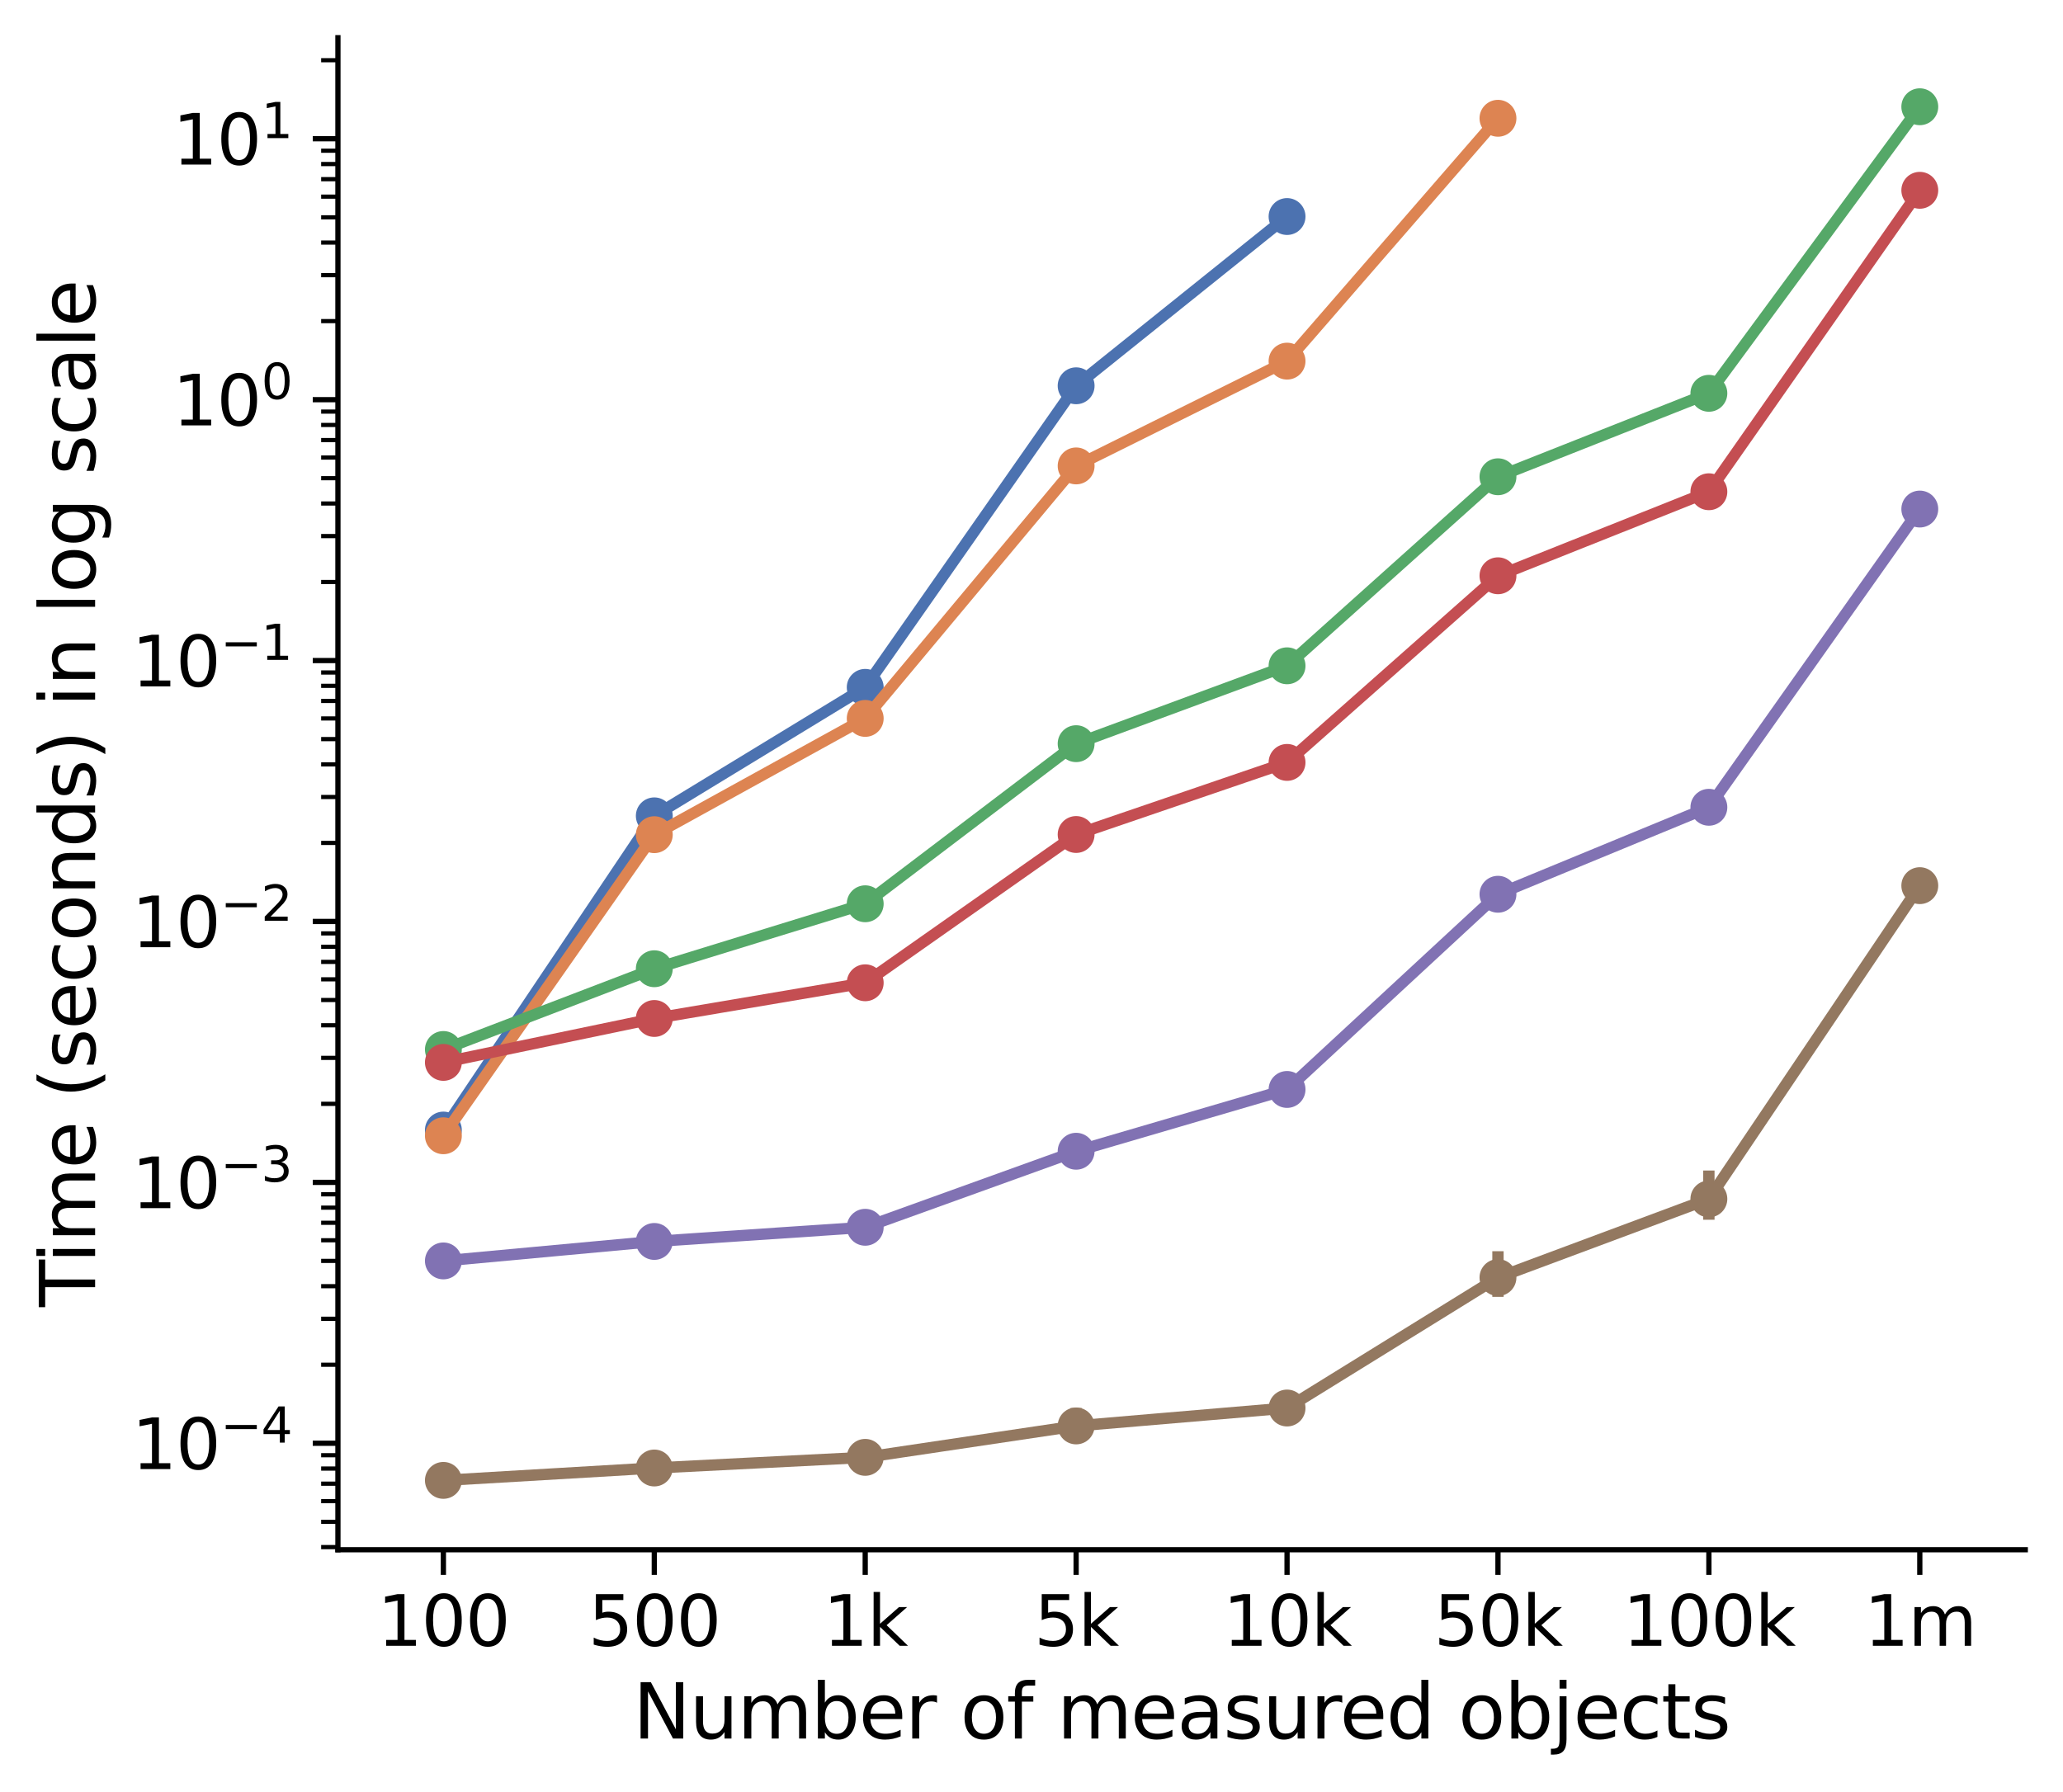<?xml version="1.0" encoding="utf-8" standalone="no"?>
<!DOCTYPE svg PUBLIC "-//W3C//DTD SVG 1.1//EN"
  "http://www.w3.org/Graphics/SVG/1.1/DTD/svg11.dtd">
<svg height="341.867pt" version="1.1" viewBox="0 0 393.502 341.867" width="393.502pt" xmlns="http://www.w3.org/2000/svg" xmlns:xlink="http://www.w3.org/1999/xlink">
 <defs>
  <style type="text/css">*{stroke-linecap:butt;stroke-linejoin:round;}</style>
 </defs>
 <g id="figure_1">
  <g id="patch_1">
   <path d="M 0 341.867 
L 393.502 341.867 
L 393.502 0 
L 0 0 
z
" style="fill:#ffffff;"/>
  </g>
  <g id="axes_1">
   <g id="patch_2">
    <path d="M 64.457 295.655 
L 386.303 295.655 
L 386.303 7.2 
L 64.457 7.2 
z
" style="fill:#ffffff;"/>
   </g>
   <g id="PathCollection_1">
    <defs>
     <path d="M 0 2.707 
C 0.718 2.707 1.407 2.422 1.914 1.914 
C 2.422 1.407 2.707 0.718 2.707 0 
C 2.707 -0.718 2.422 -1.407 1.914 -1.914 
C 1.407 -2.422 0.718 -2.707 0 -2.707 
C -0.718 -2.707 -1.407 -2.422 -1.914 -1.914 
C -2.422 -1.407 -2.707 -0.718 -2.707 0 
C -2.707 0.718 -2.422 1.407 -1.914 1.914 
C -1.407 2.422 -0.718 2.707 0 2.707 
z
" id="m5e2fe203ec" style="stroke:#4c72b0;stroke-width:1.62;"/>
    </defs>
    <g clip-path="url(#pb4904782f0)">
     <use style="fill:#4c72b0;stroke:#4c72b0;stroke-width:1.62;" x="84.572" xlink:href="#m5e2fe203ec" y="215.589"/>
     <use style="fill:#4c72b0;stroke:#4c72b0;stroke-width:1.62;" x="124.803" xlink:href="#m5e2fe203ec" y="155.646"/>
     <use style="fill:#4c72b0;stroke:#4c72b0;stroke-width:1.62;" x="165.033" xlink:href="#m5e2fe203ec" y="131.132"/>
     <use style="fill:#4c72b0;stroke:#4c72b0;stroke-width:1.62;" x="205.264" xlink:href="#m5e2fe203ec" y="73.6"/>
     <use style="fill:#4c72b0;stroke:#4c72b0;stroke-width:1.62;" x="245.495" xlink:href="#m5e2fe203ec" y="41.309"/>
    </g>
   </g>
   <g id="line2d_1">
    <path clip-path="url(#pb4904782f0)" d="M 84.572 215.589 
L 124.803 155.646 
L 165.033 131.132 
L 205.264 73.6 
L 245.495 41.309 
" style="fill:none;stroke:#4c72b0;stroke-linecap:square;stroke-width:2.16;"/>
   </g>
   <g id="line2d_2">
    <path clip-path="url(#pb4904782f0)" d="M 84.572 215.646 
L 84.572 215.53 
" style="fill:none;stroke:#4c72b0;stroke-linecap:square;stroke-width:2.16;"/>
   </g>
   <g id="line2d_3">
    <path clip-path="url(#pb4904782f0)" d="M 124.803 155.899 
L 124.803 155.406 
" style="fill:none;stroke:#4c72b0;stroke-linecap:square;stroke-width:2.16;"/>
   </g>
   <g id="line2d_4">
    <path clip-path="url(#pb4904782f0)" d="M 165.033 131.25 
L 165.033 131.026 
" style="fill:none;stroke:#4c72b0;stroke-linecap:square;stroke-width:2.16;"/>
   </g>
   <g id="line2d_5">
    <path clip-path="url(#pb4904782f0)" d="M 205.264 73.673 
L 205.264 73.527 
" style="fill:none;stroke:#4c72b0;stroke-linecap:square;stroke-width:2.16;"/>
   </g>
   <g id="line2d_6">
    <path clip-path="url(#pb4904782f0)" d="M 245.495 41.351 
L 245.495 41.266 
" style="fill:none;stroke:#4c72b0;stroke-linecap:square;stroke-width:2.16;"/>
   </g>
   <g id="line2d_7">
    <path clip-path="url(#pb4904782f0)" style="fill:none;stroke:#4c72b0;stroke-linecap:square;stroke-width:2.16;"/>
   </g>
   <g id="line2d_8">
    <path clip-path="url(#pb4904782f0)" style="fill:none;stroke:#4c72b0;stroke-linecap:square;stroke-width:2.16;"/>
   </g>
   <g id="line2d_9">
    <path clip-path="url(#pb4904782f0)" style="fill:none;stroke:#4c72b0;stroke-linecap:square;stroke-width:2.16;"/>
   </g>
   <g id="matplotlib.axis_1">
    <g id="xtick_1">
     <g id="line2d_10">
      <defs>
       <path d="M 0 0 
L 0 4.8 
" id="m82e3176589" style="stroke:#000000;"/>
      </defs>
      <g>
       <use style="stroke:#000000;" x="84.572" xlink:href="#m82e3176589" y="295.655"/>
      </g>
     </g>
     <g id="text_1">
      <!-- 100 -->
      <g transform="translate(71.974 313.985)scale(0.132 -0.132)">
       <defs>
        <path d="M 794 531 
L 1825 531 
L 1825 4091 
L 703 3866 
L 703 4441 
L 1819 4666 
L 2450 4666 
L 2450 531 
L 3481 531 
L 3481 0 
L 794 0 
L 794 531 
z
" id="DejaVuSans-31" transform="scale(0.016)"/>
        <path d="M 2034 4250 
Q 1547 4250 1301 3770 
Q 1056 3291 1056 2328 
Q 1056 1369 1301 889 
Q 1547 409 2034 409 
Q 2525 409 2770 889 
Q 3016 1369 3016 2328 
Q 3016 3291 2770 3770 
Q 2525 4250 2034 4250 
z
M 2034 4750 
Q 2819 4750 3233 4129 
Q 3647 3509 3647 2328 
Q 3647 1150 3233 529 
Q 2819 -91 2034 -91 
Q 1250 -91 836 529 
Q 422 1150 422 2328 
Q 422 3509 836 4129 
Q 1250 4750 2034 4750 
z
" id="DejaVuSans-30" transform="scale(0.016)"/>
       </defs>
       <use xlink:href="#DejaVuSans-31"/>
       <use x="63.623" xlink:href="#DejaVuSans-30"/>
       <use x="127.246" xlink:href="#DejaVuSans-30"/>
      </g>
     </g>
    </g>
    <g id="xtick_2">
     <g id="line2d_11">
      <g>
       <use style="stroke:#000000;" x="124.803" xlink:href="#m82e3176589" y="295.655"/>
      </g>
     </g>
     <g id="text_2">
      <!-- 500 -->
      <g transform="translate(112.205 313.985)scale(0.132 -0.132)">
       <defs>
        <path d="M 691 4666 
L 3169 4666 
L 3169 4134 
L 1269 4134 
L 1269 2991 
Q 1406 3038 1543 3061 
Q 1681 3084 1819 3084 
Q 2600 3084 3056 2656 
Q 3513 2228 3513 1497 
Q 3513 744 3044 326 
Q 2575 -91 1722 -91 
Q 1428 -91 1123 -41 
Q 819 9 494 109 
L 494 744 
Q 775 591 1075 516 
Q 1375 441 1709 441 
Q 2250 441 2565 725 
Q 2881 1009 2881 1497 
Q 2881 1984 2565 2268 
Q 2250 2553 1709 2553 
Q 1456 2553 1204 2497 
Q 953 2441 691 2322 
L 691 4666 
z
" id="DejaVuSans-35" transform="scale(0.016)"/>
       </defs>
       <use xlink:href="#DejaVuSans-35"/>
       <use x="63.623" xlink:href="#DejaVuSans-30"/>
       <use x="127.246" xlink:href="#DejaVuSans-30"/>
      </g>
     </g>
    </g>
    <g id="xtick_3">
     <g id="line2d_12">
      <g>
       <use style="stroke:#000000;" x="165.033" xlink:href="#m82e3176589" y="295.655"/>
      </g>
     </g>
     <g id="text_3">
      <!-- 1k -->
      <g transform="translate(157.012 313.985)scale(0.132 -0.132)">
       <defs>
        <path d="M 581 4863 
L 1159 4863 
L 1159 1991 
L 2875 3500 
L 3609 3500 
L 1753 1863 
L 3688 0 
L 2938 0 
L 1159 1709 
L 1159 0 
L 581 0 
L 581 4863 
z
" id="DejaVuSans-6b" transform="scale(0.016)"/>
       </defs>
       <use xlink:href="#DejaVuSans-31"/>
       <use x="63.623" xlink:href="#DejaVuSans-6b"/>
      </g>
     </g>
    </g>
    <g id="xtick_4">
     <g id="line2d_13">
      <g>
       <use style="stroke:#000000;" x="205.264" xlink:href="#m82e3176589" y="295.655"/>
      </g>
     </g>
     <g id="text_4">
      <!-- 5k -->
      <g transform="translate(197.243 313.985)scale(0.132 -0.132)">
       <use xlink:href="#DejaVuSans-35"/>
       <use x="63.623" xlink:href="#DejaVuSans-6b"/>
      </g>
     </g>
    </g>
    <g id="xtick_5">
     <g id="line2d_14">
      <g>
       <use style="stroke:#000000;" x="245.495" xlink:href="#m82e3176589" y="295.655"/>
      </g>
     </g>
     <g id="text_5">
      <!-- 10k -->
      <g transform="translate(233.275 313.985)scale(0.132 -0.132)">
       <use xlink:href="#DejaVuSans-31"/>
       <use x="63.623" xlink:href="#DejaVuSans-30"/>
       <use x="127.246" xlink:href="#DejaVuSans-6b"/>
      </g>
     </g>
    </g>
    <g id="xtick_6">
     <g id="line2d_15">
      <g>
       <use style="stroke:#000000;" x="285.726" xlink:href="#m82e3176589" y="295.655"/>
      </g>
     </g>
     <g id="text_6">
      <!-- 50k -->
      <g transform="translate(273.505 313.985)scale(0.132 -0.132)">
       <use xlink:href="#DejaVuSans-35"/>
       <use x="63.623" xlink:href="#DejaVuSans-30"/>
       <use x="127.246" xlink:href="#DejaVuSans-6b"/>
      </g>
     </g>
    </g>
    <g id="xtick_7">
     <g id="line2d_16">
      <g>
       <use style="stroke:#000000;" x="325.956" xlink:href="#m82e3176589" y="295.655"/>
      </g>
     </g>
     <g id="text_7">
      <!-- 100k -->
      <g transform="translate(309.537 313.985)scale(0.132 -0.132)">
       <use xlink:href="#DejaVuSans-31"/>
       <use x="63.623" xlink:href="#DejaVuSans-30"/>
       <use x="127.246" xlink:href="#DejaVuSans-30"/>
       <use x="190.869" xlink:href="#DejaVuSans-6b"/>
      </g>
     </g>
    </g>
    <g id="xtick_8">
     <g id="line2d_17">
      <g>
       <use style="stroke:#000000;" x="366.187" xlink:href="#m82e3176589" y="295.655"/>
      </g>
     </g>
     <g id="text_8">
      <!-- 1m -->
      <g transform="translate(355.559 313.985)scale(0.132 -0.132)">
       <defs>
        <path d="M 3328 2828 
Q 3544 3216 3844 3400 
Q 4144 3584 4550 3584 
Q 5097 3584 5394 3201 
Q 5691 2819 5691 2113 
L 5691 0 
L 5113 0 
L 5113 2094 
Q 5113 2597 4934 2840 
Q 4756 3084 4391 3084 
Q 3944 3084 3684 2787 
Q 3425 2491 3425 1978 
L 3425 0 
L 2847 0 
L 2847 2094 
Q 2847 2600 2669 2842 
Q 2491 3084 2119 3084 
Q 1678 3084 1418 2786 
Q 1159 2488 1159 1978 
L 1159 0 
L 581 0 
L 581 3500 
L 1159 3500 
L 1159 2956 
Q 1356 3278 1631 3431 
Q 1906 3584 2284 3584 
Q 2666 3584 2933 3390 
Q 3200 3197 3328 2828 
z
" id="DejaVuSans-6d" transform="scale(0.016)"/>
       </defs>
       <use xlink:href="#DejaVuSans-31"/>
       <use x="63.623" xlink:href="#DejaVuSans-6d"/>
      </g>
     </g>
    </g>
    <g id="text_9">
     <!-- Number of measured objects -->
     <g transform="translate(120.743 331.672)scale(0.144 -0.144)">
      <defs>
       <path d="M 628 4666 
L 1478 4666 
L 3547 763 
L 3547 4666 
L 4159 4666 
L 4159 0 
L 3309 0 
L 1241 3903 
L 1241 0 
L 628 0 
L 628 4666 
z
" id="DejaVuSans-4e" transform="scale(0.016)"/>
       <path d="M 544 1381 
L 544 3500 
L 1119 3500 
L 1119 1403 
Q 1119 906 1312 657 
Q 1506 409 1894 409 
Q 2359 409 2629 706 
Q 2900 1003 2900 1516 
L 2900 3500 
L 3475 3500 
L 3475 0 
L 2900 0 
L 2900 538 
Q 2691 219 2414 64 
Q 2138 -91 1772 -91 
Q 1169 -91 856 284 
Q 544 659 544 1381 
z
M 1991 3584 
L 1991 3584 
z
" id="DejaVuSans-75" transform="scale(0.016)"/>
       <path d="M 3116 1747 
Q 3116 2381 2855 2742 
Q 2594 3103 2138 3103 
Q 1681 3103 1420 2742 
Q 1159 2381 1159 1747 
Q 1159 1113 1420 752 
Q 1681 391 2138 391 
Q 2594 391 2855 752 
Q 3116 1113 3116 1747 
z
M 1159 2969 
Q 1341 3281 1617 3432 
Q 1894 3584 2278 3584 
Q 2916 3584 3314 3078 
Q 3713 2572 3713 1747 
Q 3713 922 3314 415 
Q 2916 -91 2278 -91 
Q 1894 -91 1617 61 
Q 1341 213 1159 525 
L 1159 0 
L 581 0 
L 581 4863 
L 1159 4863 
L 1159 2969 
z
" id="DejaVuSans-62" transform="scale(0.016)"/>
       <path d="M 3597 1894 
L 3597 1613 
L 953 1613 
Q 991 1019 1311 708 
Q 1631 397 2203 397 
Q 2534 397 2845 478 
Q 3156 559 3463 722 
L 3463 178 
Q 3153 47 2828 -22 
Q 2503 -91 2169 -91 
Q 1331 -91 842 396 
Q 353 884 353 1716 
Q 353 2575 817 3079 
Q 1281 3584 2069 3584 
Q 2775 3584 3186 3129 
Q 3597 2675 3597 1894 
z
M 3022 2063 
Q 3016 2534 2758 2815 
Q 2500 3097 2075 3097 
Q 1594 3097 1305 2825 
Q 1016 2553 972 2059 
L 3022 2063 
z
" id="DejaVuSans-65" transform="scale(0.016)"/>
       <path d="M 2631 2963 
Q 2534 3019 2420 3045 
Q 2306 3072 2169 3072 
Q 1681 3072 1420 2755 
Q 1159 2438 1159 1844 
L 1159 0 
L 581 0 
L 581 3500 
L 1159 3500 
L 1159 2956 
Q 1341 3275 1631 3429 
Q 1922 3584 2338 3584 
Q 2397 3584 2469 3576 
Q 2541 3569 2628 3553 
L 2631 2963 
z
" id="DejaVuSans-72" transform="scale(0.016)"/>
       <path id="DejaVuSans-20" transform="scale(0.016)"/>
       <path d="M 1959 3097 
Q 1497 3097 1228 2736 
Q 959 2375 959 1747 
Q 959 1119 1226 758 
Q 1494 397 1959 397 
Q 2419 397 2687 759 
Q 2956 1122 2956 1747 
Q 2956 2369 2687 2733 
Q 2419 3097 1959 3097 
z
M 1959 3584 
Q 2709 3584 3137 3096 
Q 3566 2609 3566 1747 
Q 3566 888 3137 398 
Q 2709 -91 1959 -91 
Q 1206 -91 779 398 
Q 353 888 353 1747 
Q 353 2609 779 3096 
Q 1206 3584 1959 3584 
z
" id="DejaVuSans-6f" transform="scale(0.016)"/>
       <path d="M 2375 4863 
L 2375 4384 
L 1825 4384 
Q 1516 4384 1395 4259 
Q 1275 4134 1275 3809 
L 1275 3500 
L 2222 3500 
L 2222 3053 
L 1275 3053 
L 1275 0 
L 697 0 
L 697 3053 
L 147 3053 
L 147 3500 
L 697 3500 
L 697 3744 
Q 697 4328 969 4595 
Q 1241 4863 1831 4863 
L 2375 4863 
z
" id="DejaVuSans-66" transform="scale(0.016)"/>
       <path d="M 2194 1759 
Q 1497 1759 1228 1600 
Q 959 1441 959 1056 
Q 959 750 1161 570 
Q 1363 391 1709 391 
Q 2188 391 2477 730 
Q 2766 1069 2766 1631 
L 2766 1759 
L 2194 1759 
z
M 3341 1997 
L 3341 0 
L 2766 0 
L 2766 531 
Q 2569 213 2275 61 
Q 1981 -91 1556 -91 
Q 1019 -91 701 211 
Q 384 513 384 1019 
Q 384 1609 779 1909 
Q 1175 2209 1959 2209 
L 2766 2209 
L 2766 2266 
Q 2766 2663 2505 2880 
Q 2244 3097 1772 3097 
Q 1472 3097 1187 3025 
Q 903 2953 641 2809 
L 641 3341 
Q 956 3463 1253 3523 
Q 1550 3584 1831 3584 
Q 2591 3584 2966 3190 
Q 3341 2797 3341 1997 
z
" id="DejaVuSans-61" transform="scale(0.016)"/>
       <path d="M 2834 3397 
L 2834 2853 
Q 2591 2978 2328 3040 
Q 2066 3103 1784 3103 
Q 1356 3103 1142 2972 
Q 928 2841 928 2578 
Q 928 2378 1081 2264 
Q 1234 2150 1697 2047 
L 1894 2003 
Q 2506 1872 2764 1633 
Q 3022 1394 3022 966 
Q 3022 478 2636 193 
Q 2250 -91 1575 -91 
Q 1294 -91 989 -36 
Q 684 19 347 128 
L 347 722 
Q 666 556 975 473 
Q 1284 391 1588 391 
Q 1994 391 2212 530 
Q 2431 669 2431 922 
Q 2431 1156 2273 1281 
Q 2116 1406 1581 1522 
L 1381 1569 
Q 847 1681 609 1914 
Q 372 2147 372 2553 
Q 372 3047 722 3315 
Q 1072 3584 1716 3584 
Q 2034 3584 2315 3537 
Q 2597 3491 2834 3397 
z
" id="DejaVuSans-73" transform="scale(0.016)"/>
       <path d="M 2906 2969 
L 2906 4863 
L 3481 4863 
L 3481 0 
L 2906 0 
L 2906 525 
Q 2725 213 2448 61 
Q 2172 -91 1784 -91 
Q 1150 -91 751 415 
Q 353 922 353 1747 
Q 353 2572 751 3078 
Q 1150 3584 1784 3584 
Q 2172 3584 2448 3432 
Q 2725 3281 2906 2969 
z
M 947 1747 
Q 947 1113 1208 752 
Q 1469 391 1925 391 
Q 2381 391 2643 752 
Q 2906 1113 2906 1747 
Q 2906 2381 2643 2742 
Q 2381 3103 1925 3103 
Q 1469 3103 1208 2742 
Q 947 2381 947 1747 
z
" id="DejaVuSans-64" transform="scale(0.016)"/>
       <path d="M 603 3500 
L 1178 3500 
L 1178 -63 
Q 1178 -731 923 -1031 
Q 669 -1331 103 -1331 
L -116 -1331 
L -116 -844 
L 38 -844 
Q 366 -844 484 -692 
Q 603 -541 603 -63 
L 603 3500 
z
M 603 4863 
L 1178 4863 
L 1178 4134 
L 603 4134 
L 603 4863 
z
" id="DejaVuSans-6a" transform="scale(0.016)"/>
       <path d="M 3122 3366 
L 3122 2828 
Q 2878 2963 2633 3030 
Q 2388 3097 2138 3097 
Q 1578 3097 1268 2742 
Q 959 2388 959 1747 
Q 959 1106 1268 751 
Q 1578 397 2138 397 
Q 2388 397 2633 464 
Q 2878 531 3122 666 
L 3122 134 
Q 2881 22 2623 -34 
Q 2366 -91 2075 -91 
Q 1284 -91 818 406 
Q 353 903 353 1747 
Q 353 2603 823 3093 
Q 1294 3584 2113 3584 
Q 2378 3584 2631 3529 
Q 2884 3475 3122 3366 
z
" id="DejaVuSans-63" transform="scale(0.016)"/>
       <path d="M 1172 4494 
L 1172 3500 
L 2356 3500 
L 2356 3053 
L 1172 3053 
L 1172 1153 
Q 1172 725 1289 603 
Q 1406 481 1766 481 
L 2356 481 
L 2356 0 
L 1766 0 
Q 1100 0 847 248 
Q 594 497 594 1153 
L 594 3053 
L 172 3053 
L 172 3500 
L 594 3500 
L 594 4494 
L 1172 4494 
z
" id="DejaVuSans-74" transform="scale(0.016)"/>
      </defs>
      <use xlink:href="#DejaVuSans-4e"/>
      <use x="74.805" xlink:href="#DejaVuSans-75"/>
      <use x="138.184" xlink:href="#DejaVuSans-6d"/>
      <use x="235.596" xlink:href="#DejaVuSans-62"/>
      <use x="299.072" xlink:href="#DejaVuSans-65"/>
      <use x="360.596" xlink:href="#DejaVuSans-72"/>
      <use x="401.709" xlink:href="#DejaVuSans-20"/>
      <use x="433.496" xlink:href="#DejaVuSans-6f"/>
      <use x="494.678" xlink:href="#DejaVuSans-66"/>
      <use x="529.883" xlink:href="#DejaVuSans-20"/>
      <use x="561.67" xlink:href="#DejaVuSans-6d"/>
      <use x="659.082" xlink:href="#DejaVuSans-65"/>
      <use x="720.605" xlink:href="#DejaVuSans-61"/>
      <use x="781.885" xlink:href="#DejaVuSans-73"/>
      <use x="833.984" xlink:href="#DejaVuSans-75"/>
      <use x="897.363" xlink:href="#DejaVuSans-72"/>
      <use x="936.227" xlink:href="#DejaVuSans-65"/>
      <use x="997.75" xlink:href="#DejaVuSans-64"/>
      <use x="1061.227" xlink:href="#DejaVuSans-20"/>
      <use x="1093.014" xlink:href="#DejaVuSans-6f"/>
      <use x="1154.195" xlink:href="#DejaVuSans-62"/>
      <use x="1217.672" xlink:href="#DejaVuSans-6a"/>
      <use x="1245.455" xlink:href="#DejaVuSans-65"/>
      <use x="1306.979" xlink:href="#DejaVuSans-63"/>
      <use x="1361.959" xlink:href="#DejaVuSans-74"/>
      <use x="1401.168" xlink:href="#DejaVuSans-73"/>
     </g>
    </g>
   </g>
   <g id="matplotlib.axis_2">
    <g id="ytick_1">
     <g id="line2d_18">
      <defs>
       <path d="M 0 0 
L -4.8 0 
" id="m9b0d79486d" style="stroke:#000000;"/>
      </defs>
      <g>
       <use style="stroke:#000000;" x="64.457" xlink:href="#m9b0d79486d" y="275.344"/>
      </g>
     </g>
     <g id="text_10">
      <!-- $\mathdefault{10^{-4}}$ -->
      <g transform="translate(25.137 280.359)scale(0.132 -0.132)">
       <defs>
        <path d="M 678 2272 
L 4684 2272 
L 4684 1741 
L 678 1741 
L 678 2272 
z
" id="DejaVuSans-2212" transform="scale(0.016)"/>
        <path d="M 2419 4116 
L 825 1625 
L 2419 1625 
L 2419 4116 
z
M 2253 4666 
L 3047 4666 
L 3047 1625 
L 3713 1625 
L 3713 1100 
L 3047 1100 
L 3047 0 
L 2419 0 
L 2419 1100 
L 313 1100 
L 313 1709 
L 2253 4666 
z
" id="DejaVuSans-34" transform="scale(0.016)"/>
       </defs>
       <use transform="translate(0 0.684)" xlink:href="#DejaVuSans-31"/>
       <use transform="translate(63.623 0.684)" xlink:href="#DejaVuSans-30"/>
       <use transform="translate(128.203 38.966)scale(0.7)" xlink:href="#DejaVuSans-2212"/>
       <use transform="translate(186.855 38.966)scale(0.7)" xlink:href="#DejaVuSans-34"/>
      </g>
     </g>
    </g>
    <g id="ytick_2">
     <g id="line2d_19">
      <g>
       <use style="stroke:#000000;" x="64.457" xlink:href="#m9b0d79486d" y="225.57"/>
      </g>
     </g>
     <g id="text_11">
      <!-- $\mathdefault{10^{-3}}$ -->
      <g transform="translate(25.137 230.585)scale(0.132 -0.132)">
       <defs>
        <path d="M 2597 2516 
Q 3050 2419 3304 2112 
Q 3559 1806 3559 1356 
Q 3559 666 3084 287 
Q 2609 -91 1734 -91 
Q 1441 -91 1130 -33 
Q 819 25 488 141 
L 488 750 
Q 750 597 1062 519 
Q 1375 441 1716 441 
Q 2309 441 2620 675 
Q 2931 909 2931 1356 
Q 2931 1769 2642 2001 
Q 2353 2234 1838 2234 
L 1294 2234 
L 1294 2753 
L 1863 2753 
Q 2328 2753 2575 2939 
Q 2822 3125 2822 3475 
Q 2822 3834 2567 4026 
Q 2313 4219 1838 4219 
Q 1578 4219 1281 4162 
Q 984 4106 628 3988 
L 628 4550 
Q 988 4650 1302 4700 
Q 1616 4750 1894 4750 
Q 2613 4750 3031 4423 
Q 3450 4097 3450 3541 
Q 3450 3153 3228 2886 
Q 3006 2619 2597 2516 
z
" id="DejaVuSans-33" transform="scale(0.016)"/>
       </defs>
       <use transform="translate(0 0.766)" xlink:href="#DejaVuSans-31"/>
       <use transform="translate(63.623 0.766)" xlink:href="#DejaVuSans-30"/>
       <use transform="translate(128.203 39.047)scale(0.7)" xlink:href="#DejaVuSans-2212"/>
       <use transform="translate(186.855 39.047)scale(0.7)" xlink:href="#DejaVuSans-33"/>
      </g>
     </g>
    </g>
    <g id="ytick_3">
     <g id="line2d_20">
      <g>
       <use style="stroke:#000000;" x="64.457" xlink:href="#m9b0d79486d" y="175.795"/>
      </g>
     </g>
     <g id="text_12">
      <!-- $\mathdefault{10^{-2}}$ -->
      <g transform="translate(25.137 180.81)scale(0.132 -0.132)">
       <defs>
        <path d="M 1228 531 
L 3431 531 
L 3431 0 
L 469 0 
L 469 531 
Q 828 903 1448 1529 
Q 2069 2156 2228 2338 
Q 2531 2678 2651 2914 
Q 2772 3150 2772 3378 
Q 2772 3750 2511 3984 
Q 2250 4219 1831 4219 
Q 1534 4219 1204 4116 
Q 875 4013 500 3803 
L 500 4441 
Q 881 4594 1212 4672 
Q 1544 4750 1819 4750 
Q 2544 4750 2975 4387 
Q 3406 4025 3406 3419 
Q 3406 3131 3298 2873 
Q 3191 2616 2906 2266 
Q 2828 2175 2409 1742 
Q 1991 1309 1228 531 
z
" id="DejaVuSans-32" transform="scale(0.016)"/>
       </defs>
       <use transform="translate(0 0.766)" xlink:href="#DejaVuSans-31"/>
       <use transform="translate(63.623 0.766)" xlink:href="#DejaVuSans-30"/>
       <use transform="translate(128.203 39.047)scale(0.7)" xlink:href="#DejaVuSans-2212"/>
       <use transform="translate(186.855 39.047)scale(0.7)" xlink:href="#DejaVuSans-32"/>
      </g>
     </g>
    </g>
    <g id="ytick_4">
     <g id="line2d_21">
      <g>
       <use style="stroke:#000000;" x="64.457" xlink:href="#m9b0d79486d" y="126.021"/>
      </g>
     </g>
     <g id="text_13">
      <!-- $\mathdefault{10^{-1}}$ -->
      <g transform="translate(25.137 131.036)scale(0.132 -0.132)">
       <use transform="translate(0 0.684)" xlink:href="#DejaVuSans-31"/>
       <use transform="translate(63.623 0.684)" xlink:href="#DejaVuSans-30"/>
       <use transform="translate(128.203 38.966)scale(0.7)" xlink:href="#DejaVuSans-2212"/>
       <use transform="translate(186.855 38.966)scale(0.7)" xlink:href="#DejaVuSans-31"/>
      </g>
     </g>
    </g>
    <g id="ytick_5">
     <g id="line2d_22">
      <g>
       <use style="stroke:#000000;" x="64.457" xlink:href="#m9b0d79486d" y="76.247"/>
      </g>
     </g>
     <g id="text_14">
      <!-- $\mathdefault{10^{0}}$ -->
      <g transform="translate(32.925 81.262)scale(0.132 -0.132)">
       <use transform="translate(0 0.766)" xlink:href="#DejaVuSans-31"/>
       <use transform="translate(63.623 0.766)" xlink:href="#DejaVuSans-30"/>
       <use transform="translate(128.203 39.047)scale(0.7)" xlink:href="#DejaVuSans-30"/>
      </g>
     </g>
    </g>
    <g id="ytick_6">
     <g id="line2d_23">
      <g>
       <use style="stroke:#000000;" x="64.457" xlink:href="#m9b0d79486d" y="26.472"/>
      </g>
     </g>
     <g id="text_15">
      <!-- $\mathdefault{10^{1}}$ -->
      <g transform="translate(32.925 31.487)scale(0.132 -0.132)">
       <use transform="translate(0 0.684)" xlink:href="#DejaVuSans-31"/>
       <use transform="translate(63.623 0.684)" xlink:href="#DejaVuSans-30"/>
       <use transform="translate(128.203 38.966)scale(0.7)" xlink:href="#DejaVuSans-31"/>
      </g>
     </g>
    </g>
    <g id="ytick_7">
     <g id="line2d_24">
      <defs>
       <path d="M 0 0 
L -3.2 0 
" id="m4bb1636d30" style="stroke:#000000;stroke-width:0.8;"/>
      </defs>
      <g>
       <use style="stroke:#000000;stroke-width:0.8;" x="64.457" xlink:href="#m4bb1636d30" y="295.152"/>
      </g>
     </g>
    </g>
    <g id="ytick_8">
     <g id="line2d_25">
      <g>
       <use style="stroke:#000000;stroke-width:0.8;" x="64.457" xlink:href="#m4bb1636d30" y="290.328"/>
      </g>
     </g>
    </g>
    <g id="ytick_9">
     <g id="line2d_26">
      <g>
       <use style="stroke:#000000;stroke-width:0.8;" x="64.457" xlink:href="#m4bb1636d30" y="286.387"/>
      </g>
     </g>
    </g>
    <g id="ytick_10">
     <g id="line2d_27">
      <g>
       <use style="stroke:#000000;stroke-width:0.8;" x="64.457" xlink:href="#m4bb1636d30" y="283.054"/>
      </g>
     </g>
    </g>
    <g id="ytick_11">
     <g id="line2d_28">
      <g>
       <use style="stroke:#000000;stroke-width:0.8;" x="64.457" xlink:href="#m4bb1636d30" y="280.168"/>
      </g>
     </g>
    </g>
    <g id="ytick_12">
     <g id="line2d_29">
      <g>
       <use style="stroke:#000000;stroke-width:0.8;" x="64.457" xlink:href="#m4bb1636d30" y="277.622"/>
      </g>
     </g>
    </g>
    <g id="ytick_13">
     <g id="line2d_30">
      <g>
       <use style="stroke:#000000;stroke-width:0.8;" x="64.457" xlink:href="#m4bb1636d30" y="260.361"/>
      </g>
     </g>
    </g>
    <g id="ytick_14">
     <g id="line2d_31">
      <g>
       <use style="stroke:#000000;stroke-width:0.8;" x="64.457" xlink:href="#m4bb1636d30" y="251.596"/>
      </g>
     </g>
    </g>
    <g id="ytick_15">
     <g id="line2d_32">
      <g>
       <use style="stroke:#000000;stroke-width:0.8;" x="64.457" xlink:href="#m4bb1636d30" y="245.377"/>
      </g>
     </g>
    </g>
    <g id="ytick_16">
     <g id="line2d_33">
      <g>
       <use style="stroke:#000000;stroke-width:0.8;" x="64.457" xlink:href="#m4bb1636d30" y="240.553"/>
      </g>
     </g>
    </g>
    <g id="ytick_17">
     <g id="line2d_34">
      <g>
       <use style="stroke:#000000;stroke-width:0.8;" x="64.457" xlink:href="#m4bb1636d30" y="236.612"/>
      </g>
     </g>
    </g>
    <g id="ytick_18">
     <g id="line2d_35">
      <g>
       <use style="stroke:#000000;stroke-width:0.8;" x="64.457" xlink:href="#m4bb1636d30" y="233.28"/>
      </g>
     </g>
    </g>
    <g id="ytick_19">
     <g id="line2d_36">
      <g>
       <use style="stroke:#000000;stroke-width:0.8;" x="64.457" xlink:href="#m4bb1636d30" y="230.394"/>
      </g>
     </g>
    </g>
    <g id="ytick_20">
     <g id="line2d_37">
      <g>
       <use style="stroke:#000000;stroke-width:0.8;" x="64.457" xlink:href="#m4bb1636d30" y="227.847"/>
      </g>
     </g>
    </g>
    <g id="ytick_21">
     <g id="line2d_38">
      <g>
       <use style="stroke:#000000;stroke-width:0.8;" x="64.457" xlink:href="#m4bb1636d30" y="210.586"/>
      </g>
     </g>
    </g>
    <g id="ytick_22">
     <g id="line2d_39">
      <g>
       <use style="stroke:#000000;stroke-width:0.8;" x="64.457" xlink:href="#m4bb1636d30" y="201.821"/>
      </g>
     </g>
    </g>
    <g id="ytick_23">
     <g id="line2d_40">
      <g>
       <use style="stroke:#000000;stroke-width:0.8;" x="64.457" xlink:href="#m4bb1636d30" y="195.603"/>
      </g>
     </g>
    </g>
    <g id="ytick_24">
     <g id="line2d_41">
      <g>
       <use style="stroke:#000000;stroke-width:0.8;" x="64.457" xlink:href="#m4bb1636d30" y="190.779"/>
      </g>
     </g>
    </g>
    <g id="ytick_25">
     <g id="line2d_42">
      <g>
       <use style="stroke:#000000;stroke-width:0.8;" x="64.457" xlink:href="#m4bb1636d30" y="186.838"/>
      </g>
     </g>
    </g>
    <g id="ytick_26">
     <g id="line2d_43">
      <g>
       <use style="stroke:#000000;stroke-width:0.8;" x="64.457" xlink:href="#m4bb1636d30" y="183.506"/>
      </g>
     </g>
    </g>
    <g id="ytick_27">
     <g id="line2d_44">
      <g>
       <use style="stroke:#000000;stroke-width:0.8;" x="64.457" xlink:href="#m4bb1636d30" y="180.619"/>
      </g>
     </g>
    </g>
    <g id="ytick_28">
     <g id="line2d_45">
      <g>
       <use style="stroke:#000000;stroke-width:0.8;" x="64.457" xlink:href="#m4bb1636d30" y="178.073"/>
      </g>
     </g>
    </g>
    <g id="ytick_29">
     <g id="line2d_46">
      <g>
       <use style="stroke:#000000;stroke-width:0.8;" x="64.457" xlink:href="#m4bb1636d30" y="160.812"/>
      </g>
     </g>
    </g>
    <g id="ytick_30">
     <g id="line2d_47">
      <g>
       <use style="stroke:#000000;stroke-width:0.8;" x="64.457" xlink:href="#m4bb1636d30" y="152.047"/>
      </g>
     </g>
    </g>
    <g id="ytick_31">
     <g id="line2d_48">
      <g>
       <use style="stroke:#000000;stroke-width:0.8;" x="64.457" xlink:href="#m4bb1636d30" y="145.828"/>
      </g>
     </g>
    </g>
    <g id="ytick_32">
     <g id="line2d_49">
      <g>
       <use style="stroke:#000000;stroke-width:0.8;" x="64.457" xlink:href="#m4bb1636d30" y="141.005"/>
      </g>
     </g>
    </g>
    <g id="ytick_33">
     <g id="line2d_50">
      <g>
       <use style="stroke:#000000;stroke-width:0.8;" x="64.457" xlink:href="#m4bb1636d30" y="137.063"/>
      </g>
     </g>
    </g>
    <g id="ytick_34">
     <g id="line2d_51">
      <g>
       <use style="stroke:#000000;stroke-width:0.8;" x="64.457" xlink:href="#m4bb1636d30" y="133.731"/>
      </g>
     </g>
    </g>
    <g id="ytick_35">
     <g id="line2d_52">
      <g>
       <use style="stroke:#000000;stroke-width:0.8;" x="64.457" xlink:href="#m4bb1636d30" y="130.845"/>
      </g>
     </g>
    </g>
    <g id="ytick_36">
     <g id="line2d_53">
      <g>
       <use style="stroke:#000000;stroke-width:0.8;" x="64.457" xlink:href="#m4bb1636d30" y="128.299"/>
      </g>
     </g>
    </g>
    <g id="ytick_37">
     <g id="line2d_54">
      <g>
       <use style="stroke:#000000;stroke-width:0.8;" x="64.457" xlink:href="#m4bb1636d30" y="111.037"/>
      </g>
     </g>
    </g>
    <g id="ytick_38">
     <g id="line2d_55">
      <g>
       <use style="stroke:#000000;stroke-width:0.8;" x="64.457" xlink:href="#m4bb1636d30" y="102.273"/>
      </g>
     </g>
    </g>
    <g id="ytick_39">
     <g id="line2d_56">
      <g>
       <use style="stroke:#000000;stroke-width:0.8;" x="64.457" xlink:href="#m4bb1636d30" y="96.054"/>
      </g>
     </g>
    </g>
    <g id="ytick_40">
     <g id="line2d_57">
      <g>
       <use style="stroke:#000000;stroke-width:0.8;" x="64.457" xlink:href="#m4bb1636d30" y="91.23"/>
      </g>
     </g>
    </g>
    <g id="ytick_41">
     <g id="line2d_58">
      <g>
       <use style="stroke:#000000;stroke-width:0.8;" x="64.457" xlink:href="#m4bb1636d30" y="87.289"/>
      </g>
     </g>
    </g>
    <g id="ytick_42">
     <g id="line2d_59">
      <g>
       <use style="stroke:#000000;stroke-width:0.8;" x="64.457" xlink:href="#m4bb1636d30" y="83.957"/>
      </g>
     </g>
    </g>
    <g id="ytick_43">
     <g id="line2d_60">
      <g>
       <use style="stroke:#000000;stroke-width:0.8;" x="64.457" xlink:href="#m4bb1636d30" y="81.07"/>
      </g>
     </g>
    </g>
    <g id="ytick_44">
     <g id="line2d_61">
      <g>
       <use style="stroke:#000000;stroke-width:0.8;" x="64.457" xlink:href="#m4bb1636d30" y="78.524"/>
      </g>
     </g>
    </g>
    <g id="ytick_45">
     <g id="line2d_62">
      <g>
       <use style="stroke:#000000;stroke-width:0.8;" x="64.457" xlink:href="#m4bb1636d30" y="61.263"/>
      </g>
     </g>
    </g>
    <g id="ytick_46">
     <g id="line2d_63">
      <g>
       <use style="stroke:#000000;stroke-width:0.8;" x="64.457" xlink:href="#m4bb1636d30" y="52.498"/>
      </g>
     </g>
    </g>
    <g id="ytick_47">
     <g id="line2d_64">
      <g>
       <use style="stroke:#000000;stroke-width:0.8;" x="64.457" xlink:href="#m4bb1636d30" y="46.279"/>
      </g>
     </g>
    </g>
    <g id="ytick_48">
     <g id="line2d_65">
      <g>
       <use style="stroke:#000000;stroke-width:0.8;" x="64.457" xlink:href="#m4bb1636d30" y="41.456"/>
      </g>
     </g>
    </g>
    <g id="ytick_49">
     <g id="line2d_66">
      <g>
       <use style="stroke:#000000;stroke-width:0.8;" x="64.457" xlink:href="#m4bb1636d30" y="37.515"/>
      </g>
     </g>
    </g>
    <g id="ytick_50">
     <g id="line2d_67">
      <g>
       <use style="stroke:#000000;stroke-width:0.8;" x="64.457" xlink:href="#m4bb1636d30" y="34.182"/>
      </g>
     </g>
    </g>
    <g id="ytick_51">
     <g id="line2d_68">
      <g>
       <use style="stroke:#000000;stroke-width:0.8;" x="64.457" xlink:href="#m4bb1636d30" y="31.296"/>
      </g>
     </g>
    </g>
    <g id="ytick_52">
     <g id="line2d_69">
      <g>
       <use style="stroke:#000000;stroke-width:0.8;" x="64.457" xlink:href="#m4bb1636d30" y="28.75"/>
      </g>
     </g>
    </g>
    <g id="ytick_53">
     <g id="line2d_70">
      <g>
       <use style="stroke:#000000;stroke-width:0.8;" x="64.457" xlink:href="#m4bb1636d30" y="11.489"/>
      </g>
     </g>
    </g>
    <g id="text_16">
     <!-- Time (seconds) in log scale -->
     <g transform="translate(18.142 249.338)rotate(-90)scale(0.144 -0.144)">
      <defs>
       <path d="M -19 4666 
L 3928 4666 
L 3928 4134 
L 2272 4134 
L 2272 0 
L 1638 0 
L 1638 4134 
L -19 4134 
L -19 4666 
z
" id="DejaVuSans-54" transform="scale(0.016)"/>
       <path d="M 603 3500 
L 1178 3500 
L 1178 0 
L 603 0 
L 603 3500 
z
M 603 4863 
L 1178 4863 
L 1178 4134 
L 603 4134 
L 603 4863 
z
" id="DejaVuSans-69" transform="scale(0.016)"/>
       <path d="M 1984 4856 
Q 1566 4138 1362 3434 
Q 1159 2731 1159 2009 
Q 1159 1288 1364 580 
Q 1569 -128 1984 -844 
L 1484 -844 
Q 1016 -109 783 600 
Q 550 1309 550 2009 
Q 550 2706 781 3412 
Q 1013 4119 1484 4856 
L 1984 4856 
z
" id="DejaVuSans-28" transform="scale(0.016)"/>
       <path d="M 3513 2113 
L 3513 0 
L 2938 0 
L 2938 2094 
Q 2938 2591 2744 2837 
Q 2550 3084 2163 3084 
Q 1697 3084 1428 2787 
Q 1159 2491 1159 1978 
L 1159 0 
L 581 0 
L 581 3500 
L 1159 3500 
L 1159 2956 
Q 1366 3272 1645 3428 
Q 1925 3584 2291 3584 
Q 2894 3584 3203 3211 
Q 3513 2838 3513 2113 
z
" id="DejaVuSans-6e" transform="scale(0.016)"/>
       <path d="M 513 4856 
L 1013 4856 
Q 1481 4119 1714 3412 
Q 1947 2706 1947 2009 
Q 1947 1309 1714 600 
Q 1481 -109 1013 -844 
L 513 -844 
Q 928 -128 1133 580 
Q 1338 1288 1338 2009 
Q 1338 2731 1133 3434 
Q 928 4138 513 4856 
z
" id="DejaVuSans-29" transform="scale(0.016)"/>
       <path d="M 603 4863 
L 1178 4863 
L 1178 0 
L 603 0 
L 603 4863 
z
" id="DejaVuSans-6c" transform="scale(0.016)"/>
       <path d="M 2906 1791 
Q 2906 2416 2648 2759 
Q 2391 3103 1925 3103 
Q 1463 3103 1205 2759 
Q 947 2416 947 1791 
Q 947 1169 1205 825 
Q 1463 481 1925 481 
Q 2391 481 2648 825 
Q 2906 1169 2906 1791 
z
M 3481 434 
Q 3481 -459 3084 -895 
Q 2688 -1331 1869 -1331 
Q 1566 -1331 1297 -1286 
Q 1028 -1241 775 -1147 
L 775 -588 
Q 1028 -725 1275 -790 
Q 1522 -856 1778 -856 
Q 2344 -856 2625 -561 
Q 2906 -266 2906 331 
L 2906 616 
Q 2728 306 2450 153 
Q 2172 0 1784 0 
Q 1141 0 747 490 
Q 353 981 353 1791 
Q 353 2603 747 3093 
Q 1141 3584 1784 3584 
Q 2172 3584 2450 3431 
Q 2728 3278 2906 2969 
L 2906 3500 
L 3481 3500 
L 3481 434 
z
" id="DejaVuSans-67" transform="scale(0.016)"/>
      </defs>
      <use xlink:href="#DejaVuSans-54"/>
      <use x="57.959" xlink:href="#DejaVuSans-69"/>
      <use x="85.742" xlink:href="#DejaVuSans-6d"/>
      <use x="183.154" xlink:href="#DejaVuSans-65"/>
      <use x="244.678" xlink:href="#DejaVuSans-20"/>
      <use x="276.465" xlink:href="#DejaVuSans-28"/>
      <use x="315.479" xlink:href="#DejaVuSans-73"/>
      <use x="367.578" xlink:href="#DejaVuSans-65"/>
      <use x="429.102" xlink:href="#DejaVuSans-63"/>
      <use x="484.082" xlink:href="#DejaVuSans-6f"/>
      <use x="545.264" xlink:href="#DejaVuSans-6e"/>
      <use x="608.643" xlink:href="#DejaVuSans-64"/>
      <use x="672.119" xlink:href="#DejaVuSans-73"/>
      <use x="724.219" xlink:href="#DejaVuSans-29"/>
      <use x="763.232" xlink:href="#DejaVuSans-20"/>
      <use x="795.02" xlink:href="#DejaVuSans-69"/>
      <use x="822.803" xlink:href="#DejaVuSans-6e"/>
      <use x="886.182" xlink:href="#DejaVuSans-20"/>
      <use x="917.969" xlink:href="#DejaVuSans-6c"/>
      <use x="945.752" xlink:href="#DejaVuSans-6f"/>
      <use x="1006.934" xlink:href="#DejaVuSans-67"/>
      <use x="1070.41" xlink:href="#DejaVuSans-20"/>
      <use x="1102.197" xlink:href="#DejaVuSans-73"/>
      <use x="1154.297" xlink:href="#DejaVuSans-63"/>
      <use x="1209.277" xlink:href="#DejaVuSans-61"/>
      <use x="1270.557" xlink:href="#DejaVuSans-6c"/>
      <use x="1298.34" xlink:href="#DejaVuSans-65"/>
     </g>
    </g>
   </g>
   <g id="PathCollection_2">
    <defs>
     <path d="M 0 2.707 
C 0.718 2.707 1.407 2.422 1.914 1.914 
C 2.422 1.407 2.707 0.718 2.707 0 
C 2.707 -0.718 2.422 -1.407 1.914 -1.914 
C 1.407 -2.422 0.718 -2.707 0 -2.707 
C -0.718 -2.707 -1.407 -2.422 -1.914 -1.914 
C -2.422 -1.407 -2.707 -0.718 -2.707 0 
C -2.707 0.718 -2.422 1.407 -1.914 1.914 
C -1.407 2.422 -0.718 2.707 0 2.707 
z
" id="m7295de27c8" style="stroke:#dd8452;stroke-width:1.62;"/>
    </defs>
    <g clip-path="url(#pb4904782f0)">
     <use style="fill:#dd8452;stroke:#dd8452;stroke-width:1.62;" x="84.572" xlink:href="#m7295de27c8" y="216.68"/>
     <use style="fill:#dd8452;stroke:#dd8452;stroke-width:1.62;" x="124.803" xlink:href="#m7295de27c8" y="159.239"/>
     <use style="fill:#dd8452;stroke:#dd8452;stroke-width:1.62;" x="165.033" xlink:href="#m7295de27c8" y="137.055"/>
     <use style="fill:#dd8452;stroke:#dd8452;stroke-width:1.62;" x="205.264" xlink:href="#m7295de27c8" y="88.887"/>
     <use style="fill:#dd8452;stroke:#dd8452;stroke-width:1.62;" x="245.495" xlink:href="#m7295de27c8" y="68.897"/>
     <use style="fill:#dd8452;stroke:#dd8452;stroke-width:1.62;" x="285.726" xlink:href="#m7295de27c8" y="22.565"/>
    </g>
   </g>
   <g id="line2d_71">
    <path clip-path="url(#pb4904782f0)" d="M 84.572 216.68 
L 124.803 159.239 
L 165.033 137.055 
L 205.264 88.887 
L 245.495 68.897 
L 285.726 22.565 
" style="fill:none;stroke:#dd8452;stroke-linecap:square;stroke-width:2.16;"/>
   </g>
   <g id="line2d_72">
    <path clip-path="url(#pb4904782f0)" d="M 84.572 216.741 
L 84.572 216.619 
" style="fill:none;stroke:#dd8452;stroke-linecap:square;stroke-width:2.16;"/>
   </g>
   <g id="line2d_73">
    <path clip-path="url(#pb4904782f0)" d="M 124.803 159.642 
L 124.803 158.77 
" style="fill:none;stroke:#dd8452;stroke-linecap:square;stroke-width:2.16;"/>
   </g>
   <g id="line2d_74">
    <path clip-path="url(#pb4904782f0)" d="M 165.033 137.177 
L 165.033 136.924 
" style="fill:none;stroke:#dd8452;stroke-linecap:square;stroke-width:2.16;"/>
   </g>
   <g id="line2d_75">
    <path clip-path="url(#pb4904782f0)" d="M 205.264 88.973 
L 205.264 88.801 
" style="fill:none;stroke:#dd8452;stroke-linecap:square;stroke-width:2.16;"/>
   </g>
   <g id="line2d_76">
    <path clip-path="url(#pb4904782f0)" d="M 245.495 68.936 
L 245.495 68.857 
" style="fill:none;stroke:#dd8452;stroke-linecap:square;stroke-width:2.16;"/>
   </g>
   <g id="line2d_77">
    <path clip-path="url(#pb4904782f0)" d="M 285.726 22.587 
L 285.726 22.538 
" style="fill:none;stroke:#dd8452;stroke-linecap:square;stroke-width:2.16;"/>
   </g>
   <g id="line2d_78">
    <path clip-path="url(#pb4904782f0)" style="fill:none;stroke:#dd8452;stroke-linecap:square;stroke-width:2.16;"/>
   </g>
   <g id="line2d_79">
    <path clip-path="url(#pb4904782f0)" style="fill:none;stroke:#dd8452;stroke-linecap:square;stroke-width:2.16;"/>
   </g>
   <g id="patch_3">
    <path d="M 64.457 295.655 
L 64.457 7.2 
" style="fill:none;stroke:#000000;stroke-linecap:square;stroke-linejoin:miter;"/>
   </g>
   <g id="patch_4">
    <path d="M 64.457 295.655 
L 386.303 295.655 
" style="fill:none;stroke:#000000;stroke-linecap:square;stroke-linejoin:miter;"/>
   </g>
   <g id="PathCollection_3">
    <defs>
     <path d="M 0 2.707 
C 0.718 2.707 1.407 2.422 1.914 1.914 
C 2.422 1.407 2.707 0.718 2.707 0 
C 2.707 -0.718 2.422 -1.407 1.914 -1.914 
C 1.407 -2.422 0.718 -2.707 0 -2.707 
C -0.718 -2.707 -1.407 -2.422 -1.914 -1.914 
C -2.422 -1.407 -2.707 -0.718 -2.707 0 
C -2.707 0.718 -2.422 1.407 -1.914 1.914 
C -1.407 2.422 -0.718 2.707 0 2.707 
z
" id="m3a53942322" style="stroke:#55a868;stroke-width:1.62;"/>
    </defs>
    <g clip-path="url(#pb4904782f0)">
     <use style="fill:#55a868;stroke:#55a868;stroke-width:1.62;" x="84.572" xlink:href="#m3a53942322" y="200.22"/>
     <use style="fill:#55a868;stroke:#55a868;stroke-width:1.62;" x="124.803" xlink:href="#m3a53942322" y="184.814"/>
     <use style="fill:#55a868;stroke:#55a868;stroke-width:1.62;" x="165.033" xlink:href="#m3a53942322" y="172.419"/>
     <use style="fill:#55a868;stroke:#55a868;stroke-width:1.62;" x="205.264" xlink:href="#m3a53942322" y="141.877"/>
     <use style="fill:#55a868;stroke:#55a868;stroke-width:1.62;" x="245.495" xlink:href="#m3a53942322" y="127.021"/>
     <use style="fill:#55a868;stroke:#55a868;stroke-width:1.62;" x="285.726" xlink:href="#m3a53942322" y="90.955"/>
     <use style="fill:#55a868;stroke:#55a868;stroke-width:1.62;" x="325.956" xlink:href="#m3a53942322" y="75.034"/>
     <use style="fill:#55a868;stroke:#55a868;stroke-width:1.62;" x="366.187" xlink:href="#m3a53942322" y="20.365"/>
    </g>
   </g>
   <g id="line2d_80">
    <path clip-path="url(#pb4904782f0)" d="M 84.572 200.22 
L 124.803 184.814 
L 165.033 172.419 
L 205.264 141.877 
L 245.495 127.021 
L 285.726 90.955 
L 325.956 75.034 
L 366.187 20.365 
" style="fill:none;stroke:#55a868;stroke-linecap:square;stroke-width:2.16;"/>
   </g>
   <g id="line2d_81">
    <path clip-path="url(#pb4904782f0)" d="M 84.572 200.295 
L 84.572 200.132 
" style="fill:none;stroke:#55a868;stroke-linecap:square;stroke-width:2.16;"/>
   </g>
   <g id="line2d_82">
    <path clip-path="url(#pb4904782f0)" d="M 124.803 185.163 
L 124.803 184.506 
" style="fill:none;stroke:#55a868;stroke-linecap:square;stroke-width:2.16;"/>
   </g>
   <g id="line2d_83">
    <path clip-path="url(#pb4904782f0)" d="M 165.033 172.771 
L 165.033 171.991 
" style="fill:none;stroke:#55a868;stroke-linecap:square;stroke-width:2.16;"/>
   </g>
   <g id="line2d_84">
    <path clip-path="url(#pb4904782f0)" d="M 205.264 142.055 
L 205.264 141.63 
" style="fill:none;stroke:#55a868;stroke-linecap:square;stroke-width:2.16;"/>
   </g>
   <g id="line2d_85">
    <path clip-path="url(#pb4904782f0)" d="M 245.495 127.115 
L 245.495 126.897 
" style="fill:none;stroke:#55a868;stroke-linecap:square;stroke-width:2.16;"/>
   </g>
   <g id="line2d_86">
    <path clip-path="url(#pb4904782f0)" d="M 285.726 91.015 
L 285.726 90.898 
" style="fill:none;stroke:#55a868;stroke-linecap:square;stroke-width:2.16;"/>
   </g>
   <g id="line2d_87">
    <path clip-path="url(#pb4904782f0)" d="M 325.956 75.131 
L 325.956 74.892 
" style="fill:none;stroke:#55a868;stroke-linecap:square;stroke-width:2.16;"/>
   </g>
   <g id="line2d_88">
    <path clip-path="url(#pb4904782f0)" d="M 366.187 20.415 
L 366.187 20.312 
" style="fill:none;stroke:#55a868;stroke-linecap:square;stroke-width:2.16;"/>
   </g>
   <g id="PathCollection_4">
    <defs>
     <path d="M 0 2.707 
C 0.718 2.707 1.407 2.422 1.914 1.914 
C 2.422 1.407 2.707 0.718 2.707 0 
C 2.707 -0.718 2.422 -1.407 1.914 -1.914 
C 1.407 -2.422 0.718 -2.707 0 -2.707 
C -0.718 -2.707 -1.407 -2.422 -1.914 -1.914 
C -2.422 -1.407 -2.707 -0.718 -2.707 0 
C -2.707 0.718 -2.422 1.407 -1.914 1.914 
C -1.407 2.422 -0.718 2.707 0 2.707 
z
" id="maebebb4714" style="stroke:#c44e52;stroke-width:1.62;"/>
    </defs>
    <g clip-path="url(#pb4904782f0)">
     <use style="fill:#c44e52;stroke:#c44e52;stroke-width:1.62;" x="84.572" xlink:href="#maebebb4714" y="202.682"/>
     <use style="fill:#c44e52;stroke:#c44e52;stroke-width:1.62;" x="124.803" xlink:href="#maebebb4714" y="194.304"/>
     <use style="fill:#c44e52;stroke:#c44e52;stroke-width:1.62;" x="165.033" xlink:href="#maebebb4714" y="187.493"/>
     <use style="fill:#c44e52;stroke:#c44e52;stroke-width:1.62;" x="205.264" xlink:href="#maebebb4714" y="159.205"/>
     <use style="fill:#c44e52;stroke:#c44e52;stroke-width:1.62;" x="245.495" xlink:href="#maebebb4714" y="145.452"/>
     <use style="fill:#c44e52;stroke:#c44e52;stroke-width:1.62;" x="285.726" xlink:href="#maebebb4714" y="109.845"/>
     <use style="fill:#c44e52;stroke:#c44e52;stroke-width:1.62;" x="325.956" xlink:href="#maebebb4714" y="93.815"/>
     <use style="fill:#c44e52;stroke:#c44e52;stroke-width:1.62;" x="366.187" xlink:href="#maebebb4714" y="36.305"/>
    </g>
   </g>
   <g id="line2d_89">
    <path clip-path="url(#pb4904782f0)" d="M 84.572 202.682 
L 124.803 194.304 
L 165.033 187.493 
L 205.264 159.205 
L 245.495 145.452 
L 285.726 109.845 
L 325.956 93.815 
L 366.187 36.305 
" style="fill:none;stroke:#c44e52;stroke-linecap:square;stroke-width:2.16;"/>
   </g>
   <g id="line2d_90">
    <path clip-path="url(#pb4904782f0)" d="M 84.572 202.787 
L 84.572 202.55 
" style="fill:none;stroke:#c44e52;stroke-linecap:square;stroke-width:2.16;"/>
   </g>
   <g id="line2d_91">
    <path clip-path="url(#pb4904782f0)" d="M 124.803 195.805 
L 124.803 192.67 
" style="fill:none;stroke:#c44e52;stroke-linecap:square;stroke-width:2.16;"/>
   </g>
   <g id="line2d_92">
    <path clip-path="url(#pb4904782f0)" d="M 165.033 188.367 
L 165.033 186.502 
" style="fill:none;stroke:#c44e52;stroke-linecap:square;stroke-width:2.16;"/>
   </g>
   <g id="line2d_93">
    <path clip-path="url(#pb4904782f0)" d="M 205.264 159.604 
L 205.264 158.779 
" style="fill:none;stroke:#c44e52;stroke-linecap:square;stroke-width:2.16;"/>
   </g>
   <g id="line2d_94">
    <path clip-path="url(#pb4904782f0)" d="M 245.495 145.555 
L 245.495 145.362 
" style="fill:none;stroke:#c44e52;stroke-linecap:square;stroke-width:2.16;"/>
   </g>
   <g id="line2d_95">
    <path clip-path="url(#pb4904782f0)" d="M 285.726 109.91 
L 285.726 109.777 
" style="fill:none;stroke:#c44e52;stroke-linecap:square;stroke-width:2.16;"/>
   </g>
   <g id="line2d_96">
    <path clip-path="url(#pb4904782f0)" d="M 325.956 93.939 
L 325.956 93.634 
" style="fill:none;stroke:#c44e52;stroke-linecap:square;stroke-width:2.16;"/>
   </g>
   <g id="line2d_97">
    <path clip-path="url(#pb4904782f0)" d="M 366.187 36.387 
L 366.187 36.209 
" style="fill:none;stroke:#c44e52;stroke-linecap:square;stroke-width:2.16;"/>
   </g>
   <g id="PathCollection_5">
    <defs>
     <path d="M 0 2.707 
C 0.718 2.707 1.407 2.422 1.914 1.914 
C 2.422 1.407 2.707 0.718 2.707 0 
C 2.707 -0.718 2.422 -1.407 1.914 -1.914 
C 1.407 -2.422 0.718 -2.707 0 -2.707 
C -0.718 -2.707 -1.407 -2.422 -1.914 -1.914 
C -2.422 -1.407 -2.707 -0.718 -2.707 0 
C -2.707 0.718 -2.422 1.407 -1.914 1.914 
C -1.407 2.422 -0.718 2.707 0 2.707 
z
" id="m59cc698998" style="stroke:#8172b3;stroke-width:1.62;"/>
    </defs>
    <g clip-path="url(#pb4904782f0)">
     <use style="fill:#8172b3;stroke:#8172b3;stroke-width:1.62;" x="84.572" xlink:href="#m59cc698998" y="240.556"/>
     <use style="fill:#8172b3;stroke:#8172b3;stroke-width:1.62;" x="124.803" xlink:href="#m59cc698998" y="236.841"/>
     <use style="fill:#8172b3;stroke:#8172b3;stroke-width:1.62;" x="165.033" xlink:href="#m59cc698998" y="234.138"/>
     <use style="fill:#8172b3;stroke:#8172b3;stroke-width:1.62;" x="205.264" xlink:href="#m59cc698998" y="219.632"/>
     <use style="fill:#8172b3;stroke:#8172b3;stroke-width:1.62;" x="245.495" xlink:href="#m59cc698998" y="207.844"/>
     <use style="fill:#8172b3;stroke:#8172b3;stroke-width:1.62;" x="285.726" xlink:href="#m59cc698998" y="170.604"/>
     <use style="fill:#8172b3;stroke:#8172b3;stroke-width:1.62;" x="325.956" xlink:href="#m59cc698998" y="154.012"/>
     <use style="fill:#8172b3;stroke:#8172b3;stroke-width:1.62;" x="366.187" xlink:href="#m59cc698998" y="97.116"/>
    </g>
   </g>
   <g id="line2d_98">
    <path clip-path="url(#pb4904782f0)" d="M 84.572 240.556 
L 124.803 236.841 
L 165.033 234.138 
L 205.264 219.632 
L 245.495 207.844 
L 285.726 170.604 
L 325.956 154.012 
L 366.187 97.116 
" style="fill:none;stroke:#8172b3;stroke-linecap:square;stroke-width:2.16;"/>
   </g>
   <g id="line2d_99">
    <path clip-path="url(#pb4904782f0)" d="M 84.572 240.638 
L 84.572 240.467 
" style="fill:none;stroke:#8172b3;stroke-linecap:square;stroke-width:2.16;"/>
   </g>
   <g id="line2d_100">
    <path clip-path="url(#pb4904782f0)" d="M 124.803 237.131 
L 124.803 236.385 
" style="fill:none;stroke:#8172b3;stroke-linecap:square;stroke-width:2.16;"/>
   </g>
   <g id="line2d_101">
    <path clip-path="url(#pb4904782f0)" d="M 165.033 234.418 
L 165.033 233.688 
" style="fill:none;stroke:#8172b3;stroke-linecap:square;stroke-width:2.16;"/>
   </g>
   <g id="line2d_102">
    <path clip-path="url(#pb4904782f0)" d="M 205.264 219.878 
L 205.264 219.328 
" style="fill:none;stroke:#8172b3;stroke-linecap:square;stroke-width:2.16;"/>
   </g>
   <g id="line2d_103">
    <path clip-path="url(#pb4904782f0)" d="M 245.495 208.14 
L 245.495 207.552 
" style="fill:none;stroke:#8172b3;stroke-linecap:square;stroke-width:2.16;"/>
   </g>
   <g id="line2d_104">
    <path clip-path="url(#pb4904782f0)" d="M 285.726 171.044 
L 285.726 170.175 
" style="fill:none;stroke:#8172b3;stroke-linecap:square;stroke-width:2.16;"/>
   </g>
   <g id="line2d_105">
    <path clip-path="url(#pb4904782f0)" d="M 325.956 154.307 
L 325.956 153.679 
" style="fill:none;stroke:#8172b3;stroke-linecap:square;stroke-width:2.16;"/>
   </g>
   <g id="line2d_106">
    <path clip-path="url(#pb4904782f0)" d="M 366.187 97.224 
L 366.187 97.024 
" style="fill:none;stroke:#8172b3;stroke-linecap:square;stroke-width:2.16;"/>
   </g>
   <g id="PathCollection_6">
    <defs>
     <path d="M 0 2.707 
C 0.718 2.707 1.407 2.422 1.914 1.914 
C 2.422 1.407 2.707 0.718 2.707 0 
C 2.707 -0.718 2.422 -1.407 1.914 -1.914 
C 1.407 -2.422 0.718 -2.707 0 -2.707 
C -0.718 -2.707 -1.407 -2.422 -1.914 -1.914 
C -2.422 -1.407 -2.707 -0.718 -2.707 0 
C -2.707 0.718 -2.422 1.407 -1.914 1.914 
C -1.407 2.422 -0.718 2.707 0 2.707 
z
" id="m25f877f5d7" style="stroke:#937860;stroke-width:1.62;"/>
    </defs>
    <g clip-path="url(#pb4904782f0)">
     <use style="fill:#937860;stroke:#937860;stroke-width:1.62;" x="84.572" xlink:href="#m25f877f5d7" y="282.426"/>
     <use style="fill:#937860;stroke:#937860;stroke-width:1.62;" x="124.803" xlink:href="#m25f877f5d7" y="280.062"/>
     <use style="fill:#937860;stroke:#937860;stroke-width:1.62;" x="165.033" xlink:href="#m25f877f5d7" y="278.032"/>
     <use style="fill:#937860;stroke:#937860;stroke-width:1.62;" x="205.264" xlink:href="#m25f877f5d7" y="272.036"/>
     <use style="fill:#937860;stroke:#937860;stroke-width:1.62;" x="245.495" xlink:href="#m25f877f5d7" y="268.619"/>
     <use style="fill:#937860;stroke:#937860;stroke-width:1.62;" x="285.726" xlink:href="#m25f877f5d7" y="243.727"/>
     <use style="fill:#937860;stroke:#937860;stroke-width:1.62;" x="325.956" xlink:href="#m25f877f5d7" y="228.731"/>
     <use style="fill:#937860;stroke:#937860;stroke-width:1.62;" x="366.187" xlink:href="#m25f877f5d7" y="168.963"/>
    </g>
   </g>
   <g id="line2d_107">
    <path clip-path="url(#pb4904782f0)" d="M 84.572 282.426 
L 124.803 280.062 
L 165.033 278.032 
L 205.264 272.036 
L 245.495 268.619 
L 285.726 243.727 
L 325.956 228.731 
L 366.187 168.963 
" style="fill:none;stroke:#937860;stroke-linecap:square;stroke-width:2.16;"/>
   </g>
   <g id="line2d_108">
    <path clip-path="url(#pb4904782f0)" d="M 84.572 282.544 
L 84.572 282.295 
" style="fill:none;stroke:#937860;stroke-linecap:square;stroke-width:2.16;"/>
   </g>
   <g id="line2d_109">
    <path clip-path="url(#pb4904782f0)" d="M 124.803 281.241 
L 124.803 278.143 
" style="fill:none;stroke:#937860;stroke-linecap:square;stroke-width:2.16;"/>
   </g>
   <g id="line2d_110">
    <path clip-path="url(#pb4904782f0)" d="M 165.033 279.769 
L 165.033 275.993 
" style="fill:none;stroke:#937860;stroke-linecap:square;stroke-width:2.16;"/>
   </g>
   <g id="line2d_111">
    <path clip-path="url(#pb4904782f0)" d="M 205.264 273.968 
L 205.264 269.703 
" style="fill:none;stroke:#937860;stroke-linecap:square;stroke-width:2.16;"/>
   </g>
   <g id="line2d_112">
    <path clip-path="url(#pb4904782f0)" d="M 245.495 269.282 
L 245.495 267.529 
" style="fill:none;stroke:#937860;stroke-linecap:square;stroke-width:2.16;"/>
   </g>
   <g id="line2d_113">
    <path clip-path="url(#pb4904782f0)" d="M 285.726 246.33 
L 285.726 239.779 
" style="fill:none;stroke:#937860;stroke-linecap:square;stroke-width:2.16;"/>
   </g>
   <g id="line2d_114">
    <path clip-path="url(#pb4904782f0)" d="M 325.956 231.622 
L 325.956 224.39 
" style="fill:none;stroke:#937860;stroke-linecap:square;stroke-width:2.16;"/>
   </g>
   <g id="line2d_115">
    <path clip-path="url(#pb4904782f0)" d="M 366.187 169.976 
L 366.187 167.933 
" style="fill:none;stroke:#937860;stroke-linecap:square;stroke-width:2.16;"/>
   </g>
  </g>
 </g>
 <defs>
  <clipPath id="pb4904782f0">
   <rect height="288.455" width="321.846" x="64.457" y="7.2"/>
  </clipPath>
 </defs>
</svg>
